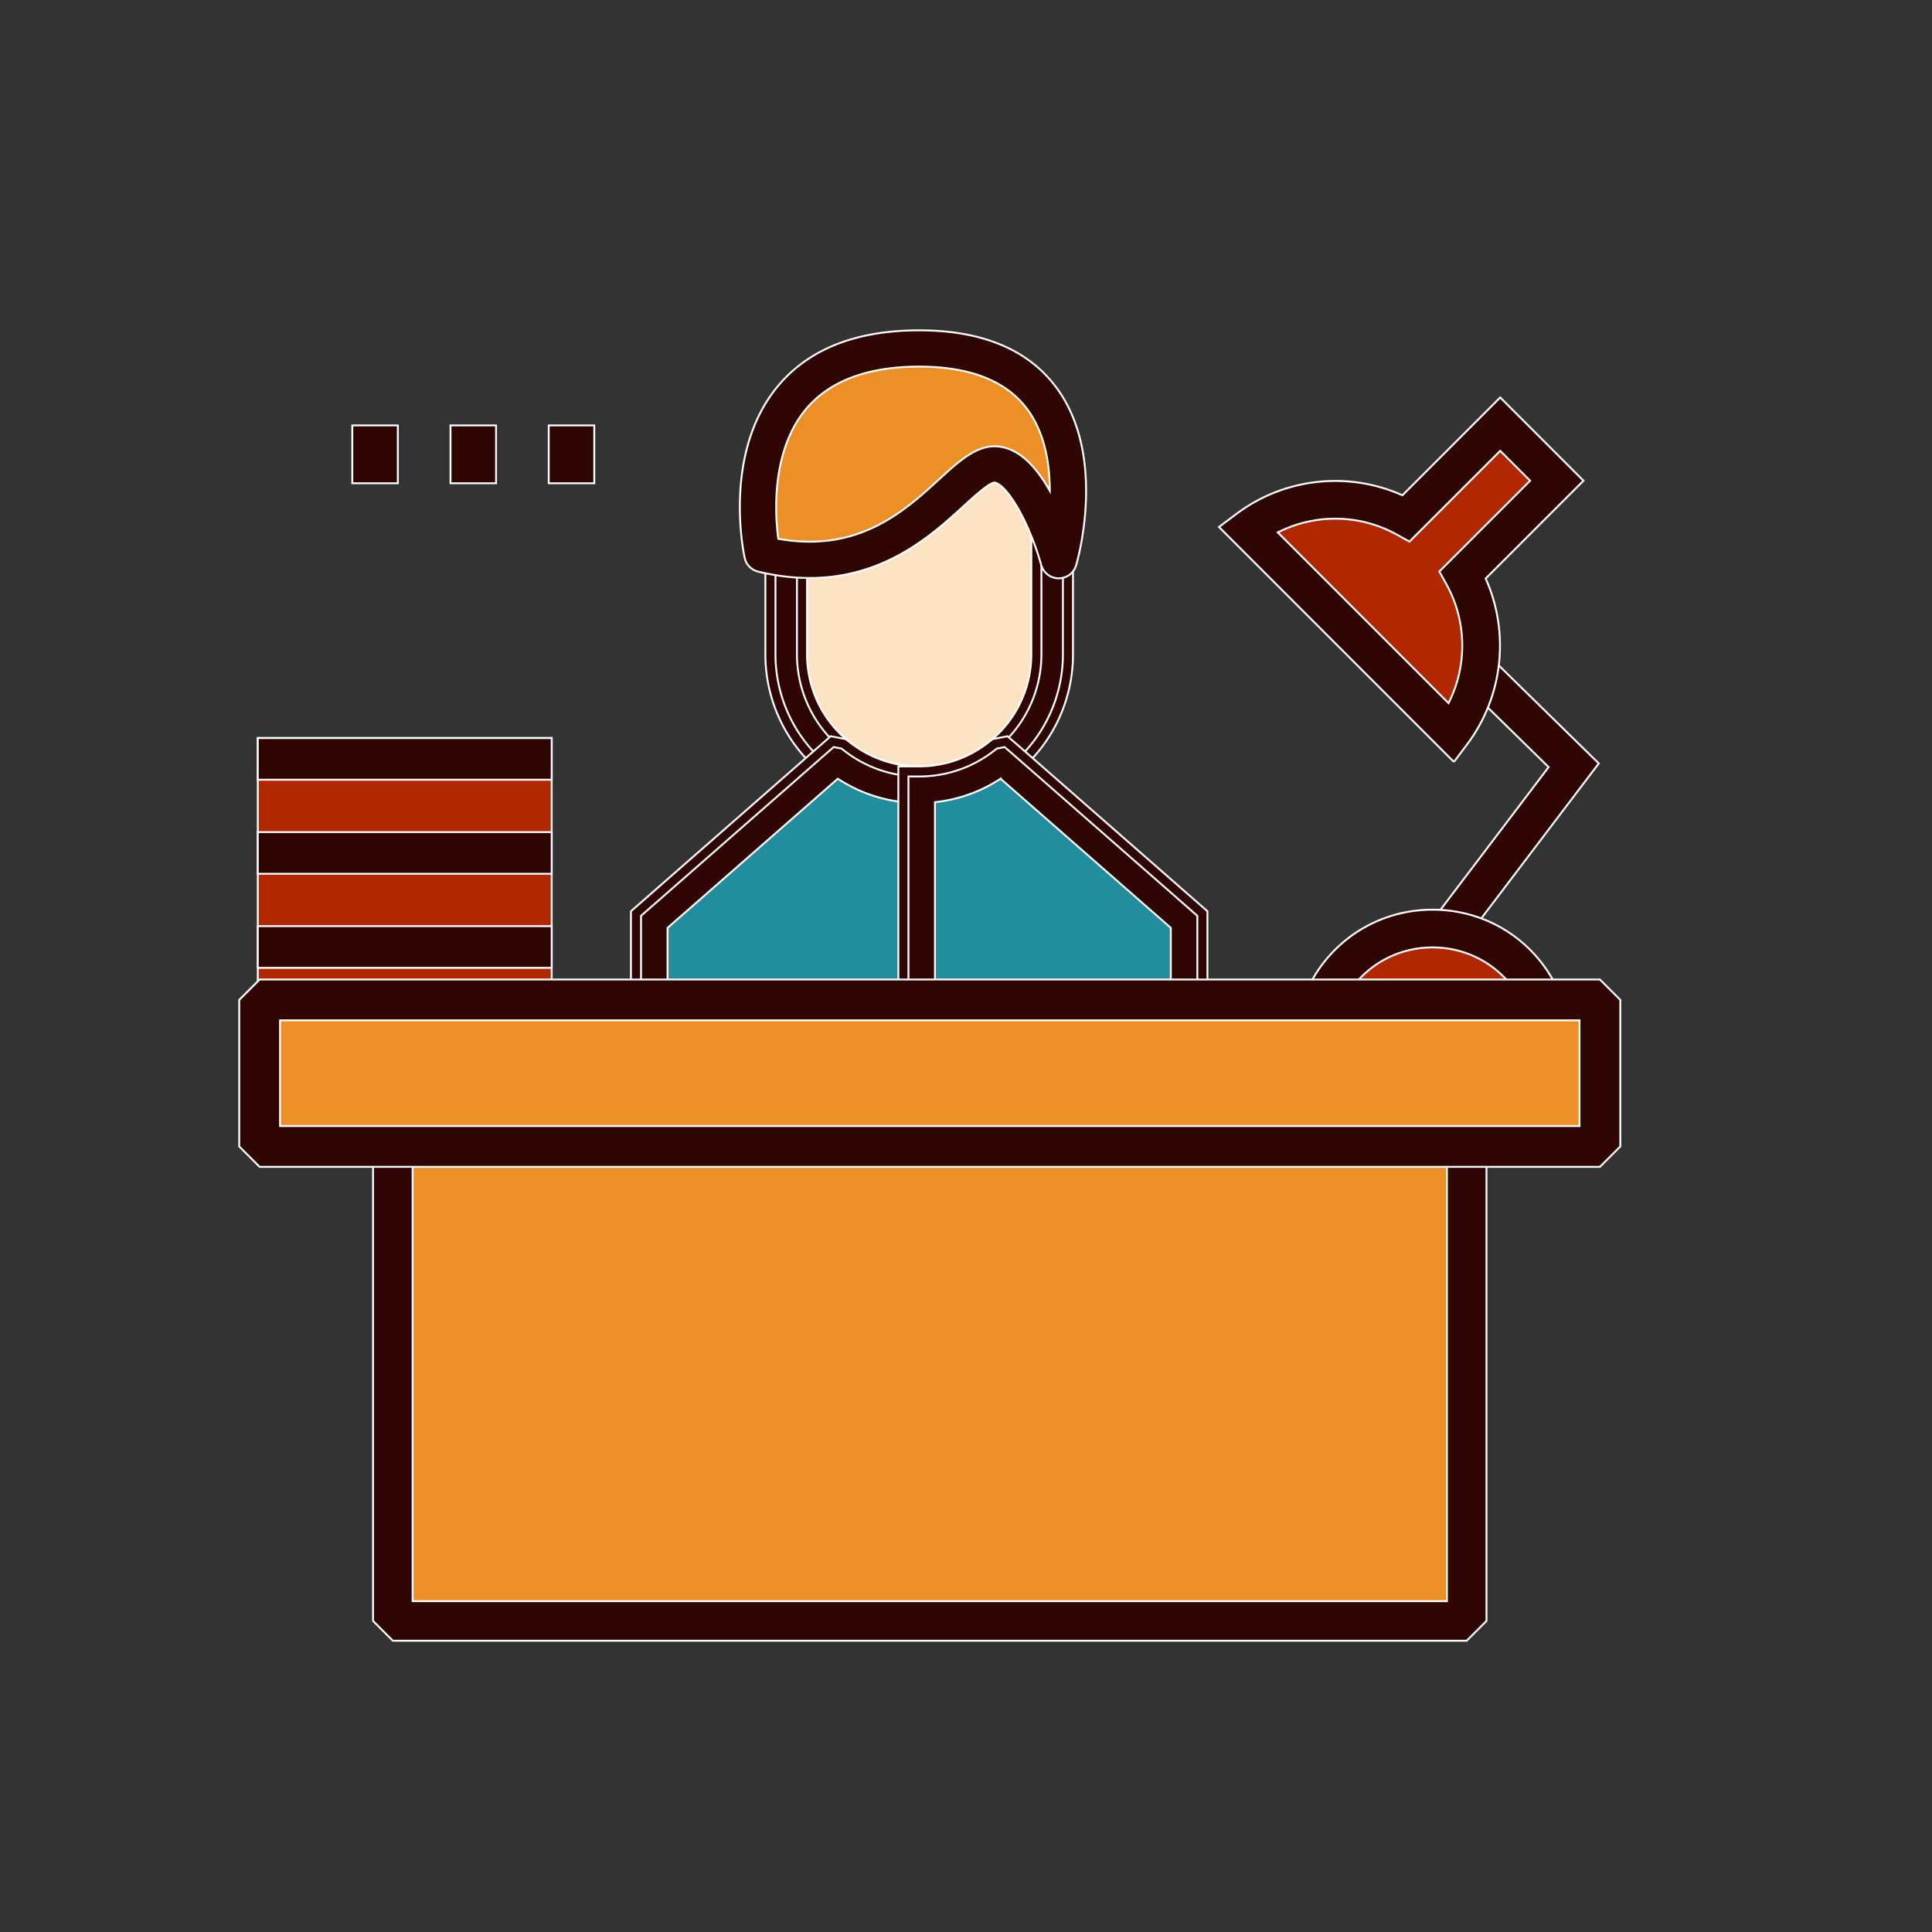 <svg viewBox="0 0 1024 1024" class="icon" version="1.1" xmlns="http://www.w3.org/2000/svg" fill="#ffffff" stroke="#ffffff"><rect x="0" y="0" width="1024" height="1024" fill="#333333" stroke="none"/><g id="SVGRepo_bgCarrier" stroke-width="0"></g><g id="SVGRepo_tracerCarrier" stroke-linecap="round" stroke-linejoin="round"></g><g id="SVGRepo_iconCarrier"><path d="M186.726 225.467h24.137v30.664h-24.137zM238.781 225.467h24.137v30.664h-24.137zM290.835 225.467h24.137v30.664h-24.137zM769.038 507.97L753.1 495.888l67.698-89.305-61.547-60.298 13.996-14.287 74.132 72.628z" fill="#300604"></path><path d="M825.121 254.789l-29.979-29.979-49.848 49.848c-26.329-14.662-59.406-12.747-83.981 5.733L769.54 388.618c18.481-24.575 20.395-57.651 5.733-83.981l49.848-49.848z" fill="#B12800"></path><path d="M770.611 403.832L646.1 279.32l9.203-6.921c25.471-19.155 59.258-22.762 88.013-9.905l51.826-51.825 44.121 44.12-51.826 51.826c12.855 28.755 9.25 62.542-9.905 88.014l-6.921 9.203z m-93.356-121.641l90.485 90.484c10.011-19.703 9.792-43.429-1.204-63.174l-3.673-6.597 48.116-48.116-15.837-15.837-48.116 48.116-6.597-3.674c-19.745-10.995-43.47-11.213-63.174-1.202z" fill="#300604"></path><path d="M818.207 532.412c-9.194-23.568-32.099-40.274-58.921-40.274s-49.728 16.706-58.921 40.274h117.842z" fill="#B12800"></path><path d="M832.842 542.412H685.729l5.319-13.635c11.053-28.332 37.838-46.64 68.238-46.64s57.185 18.308 68.238 46.64l5.318 13.635z m-115.408-20h83.703c-9.896-12.645-25.122-20.274-41.852-20.274s-31.954 7.63-41.851 20.274z" fill="#300604"></path><path d="M408.339 259.437s-0.902 89.04 17.406 121.165 69.809 44.566 69.809 44.566l37.654-32.072s33.998-41.671 32.826-62.049c-1.172-20.378-28.123-120.25-28.123-120.25l-129.572 48.64z" fill="#FCE3C3"></path><path d="M487.185 425.586c-8.502 0-17.004-1.357-25.098-4.076a78.773 78.773 0 0 1-53.748-74.747v-87.326h16.737v87.326a62.054 62.054 0 0 0 42.34 58.881c12.749 4.277 26.789 4.277 39.539 0a62.055 62.055 0 0 0 42.342-58.881v-87.326h16.737v87.326a78.774 78.774 0 0 1-53.751 74.747c-8.09 2.719-16.592 4.076-25.098 4.076z" fill="#300604"></path><path d="M487.185 428.258c-8.892 0-17.622-1.418-25.949-4.215a81.44 81.44 0 0 1-55.57-77.279v-89.999h22.083v89.999a59.387 59.387 0 0 0 40.518 56.348c12.2 4.093 25.637 4.091 37.839 0a59.387 59.387 0 0 0 40.52-56.348v-89.999h22.082v89.999a81.44 81.44 0 0 1-55.573 77.279c-8.324 2.797-17.055 4.215-25.95 4.215z m-76.174-166.15v84.655a76.102 76.102 0 0 0 51.927 72.213c7.778 2.612 15.936 3.938 24.247 3.938 8.315 0 16.473-1.325 24.248-3.938a76.101 76.101 0 0 0 51.93-72.213v-84.655H551.97v84.655a64.726 64.726 0 0 1-44.164 61.414c-13.297 4.462-27.942 4.462-41.239 0a64.727 64.727 0 0 1-44.162-61.414v-84.655h-11.394z" fill="#300604"></path><path d="M495.554 559.12H337.088v-74.926l103.991-91.113 6.018 1.166 1.678 1.272c5.677 4.473 11.948 7.878 18.639 10.126a62.026 62.026 0 0 0 19.772 3.231h8.369V559.12z" fill="#300604"></path><path d="M498.227 561.792H334.416v-78.811l105.887-92.773 7.913 1.533 2.174 1.648c5.469 4.309 11.47 7.569 17.875 9.722a59.34 59.34 0 0 0 18.92 3.092h11.042v155.589z m-158.467-5.344h153.122V411.547h-5.697a64.695 64.695 0 0 1-20.622-3.369c-6.989-2.348-13.53-5.9-19.443-10.561l-1.143-0.866-4.123-0.799-102.094 89.453v71.043z" fill="#300604"></path><path d="M353.825 542.382h124.991V425.168a78.616 78.616 0 0 1-16.729-3.658 77.91 77.91 0 0 1-18.034-8.783l-90.228 79.056v50.599z" fill="#228E9D"></path><path d="M637.285 559.12H478.817V408.875h8.369a62.008 62.008 0 0 0 19.772-3.231c6.696-2.247 12.967-5.655 18.636-10.123l1.596-1.259 6.018-1.166 3.165 2.684 100.912 88.413v74.927z" fill="#300604"></path><path d="M639.958 561.792H476.144V406.203h11.041c6.445 0 12.812-1.04 18.922-3.092 6.403-2.149 12.403-5.409 17.833-9.688l2.105-1.66 7.914-1.533 4.143 3.513 101.857 89.239v78.81z m-158.469-5.344h153.125v-71.043L534.612 397.79l-2.154-1.826-4.123 0.799-1.087 0.857c-5.914 4.66-12.454 8.212-19.44 10.558a64.674 64.674 0 0 1-20.623 3.369h-5.696v144.901z" fill="#300604"></path><path d="M495.554 542.382h124.994v-50.599l-90.228-79.056a77.95 77.95 0 0 1-18.034 8.783 78.555 78.555 0 0 1-16.732 3.658v117.214z" fill="#228E9D"></path><path d="M404.101 293.629s-24.136-108.928 83.097-108.928 73.942 112.197 73.942 112.197-13.445-47.528-32.422-50.61c-20.908-3.397-47.605 65.808-124.617 47.341z" fill="#ED8F27"></path><path d="M561.141 306.518h-0.062a9.62 9.62 0 0 1-9.195-7.002c-6.969-24.537-18.615-42.743-24.707-43.733h-0.049c-2.776 0-11.047 7.569-16.531 12.589-19.65 17.986-52.536 48.092-108.739 34.612a9.62 9.62 0 0 1-7.149-7.273c-0.49-2.213-11.681-54.604 16.772-90.053 16.286-20.289 41.76-30.576 75.717-30.576 33.223 0 57.636 10.139 72.56 30.134 27.321 36.604 11.301 92.075 10.605 94.419a9.62 9.62 0 0 1-9.222 6.883zM412.505 285.57c42.44 7.646 66.97-14.797 85.101-31.392 11.297-10.342 21.058-19.263 32.654-17.388 9.583 1.557 18.182 9.224 26.14 23.356 0.018-14.443-2.633-30.828-12.101-43.478-11.1-14.829-30.311-22.349-57.101-22.349-27.833 0-48.26 7.866-60.712 23.38-11.707 14.584-14.639 33.79-15.038 47.332a128.928 128.928 0 0 0 1.057 20.539z" fill="#300604"></path><path d="M136.636 391.182H292.41v138.79H136.636z" fill="#B12800"></path><path d="M137.613 529.973v72.989h70.599v256.169H777.38V602.962h70.6v-72.989z" fill="#ED8F27"></path><path d="M777.38 869.616H208.212l-10.485-10.485V613.447h-60.114l-10.485-10.485v-72.989l10.485-10.485H847.98l10.485 10.485v72.989l-10.485 10.485h-60.114v245.684l-10.486 10.485z m-558.682-20.97h548.197V602.962l10.485-10.485h60.114v-52.019H148.098v52.019h60.114l10.485 10.485v245.684z" fill="#300604"></path><path d="M136.636 391.182H292.41v22.091H136.636zM136.636 441.033H292.41v22.091H136.636zM136.636 490.883H292.41v22.091H136.636z" fill="#300604"></path><path d="M137.613 529.973H847.98v77.666H137.613z" fill="#ED8F27"></path><path d="M847.98 618.454H137.613l-10.816-10.815v-77.666l10.816-10.815H847.98l10.816 10.815v77.666l-10.816 10.815z m-699.551-21.631h688.735v-56.035H148.429v56.035z" fill="#300604"></path></g></svg>